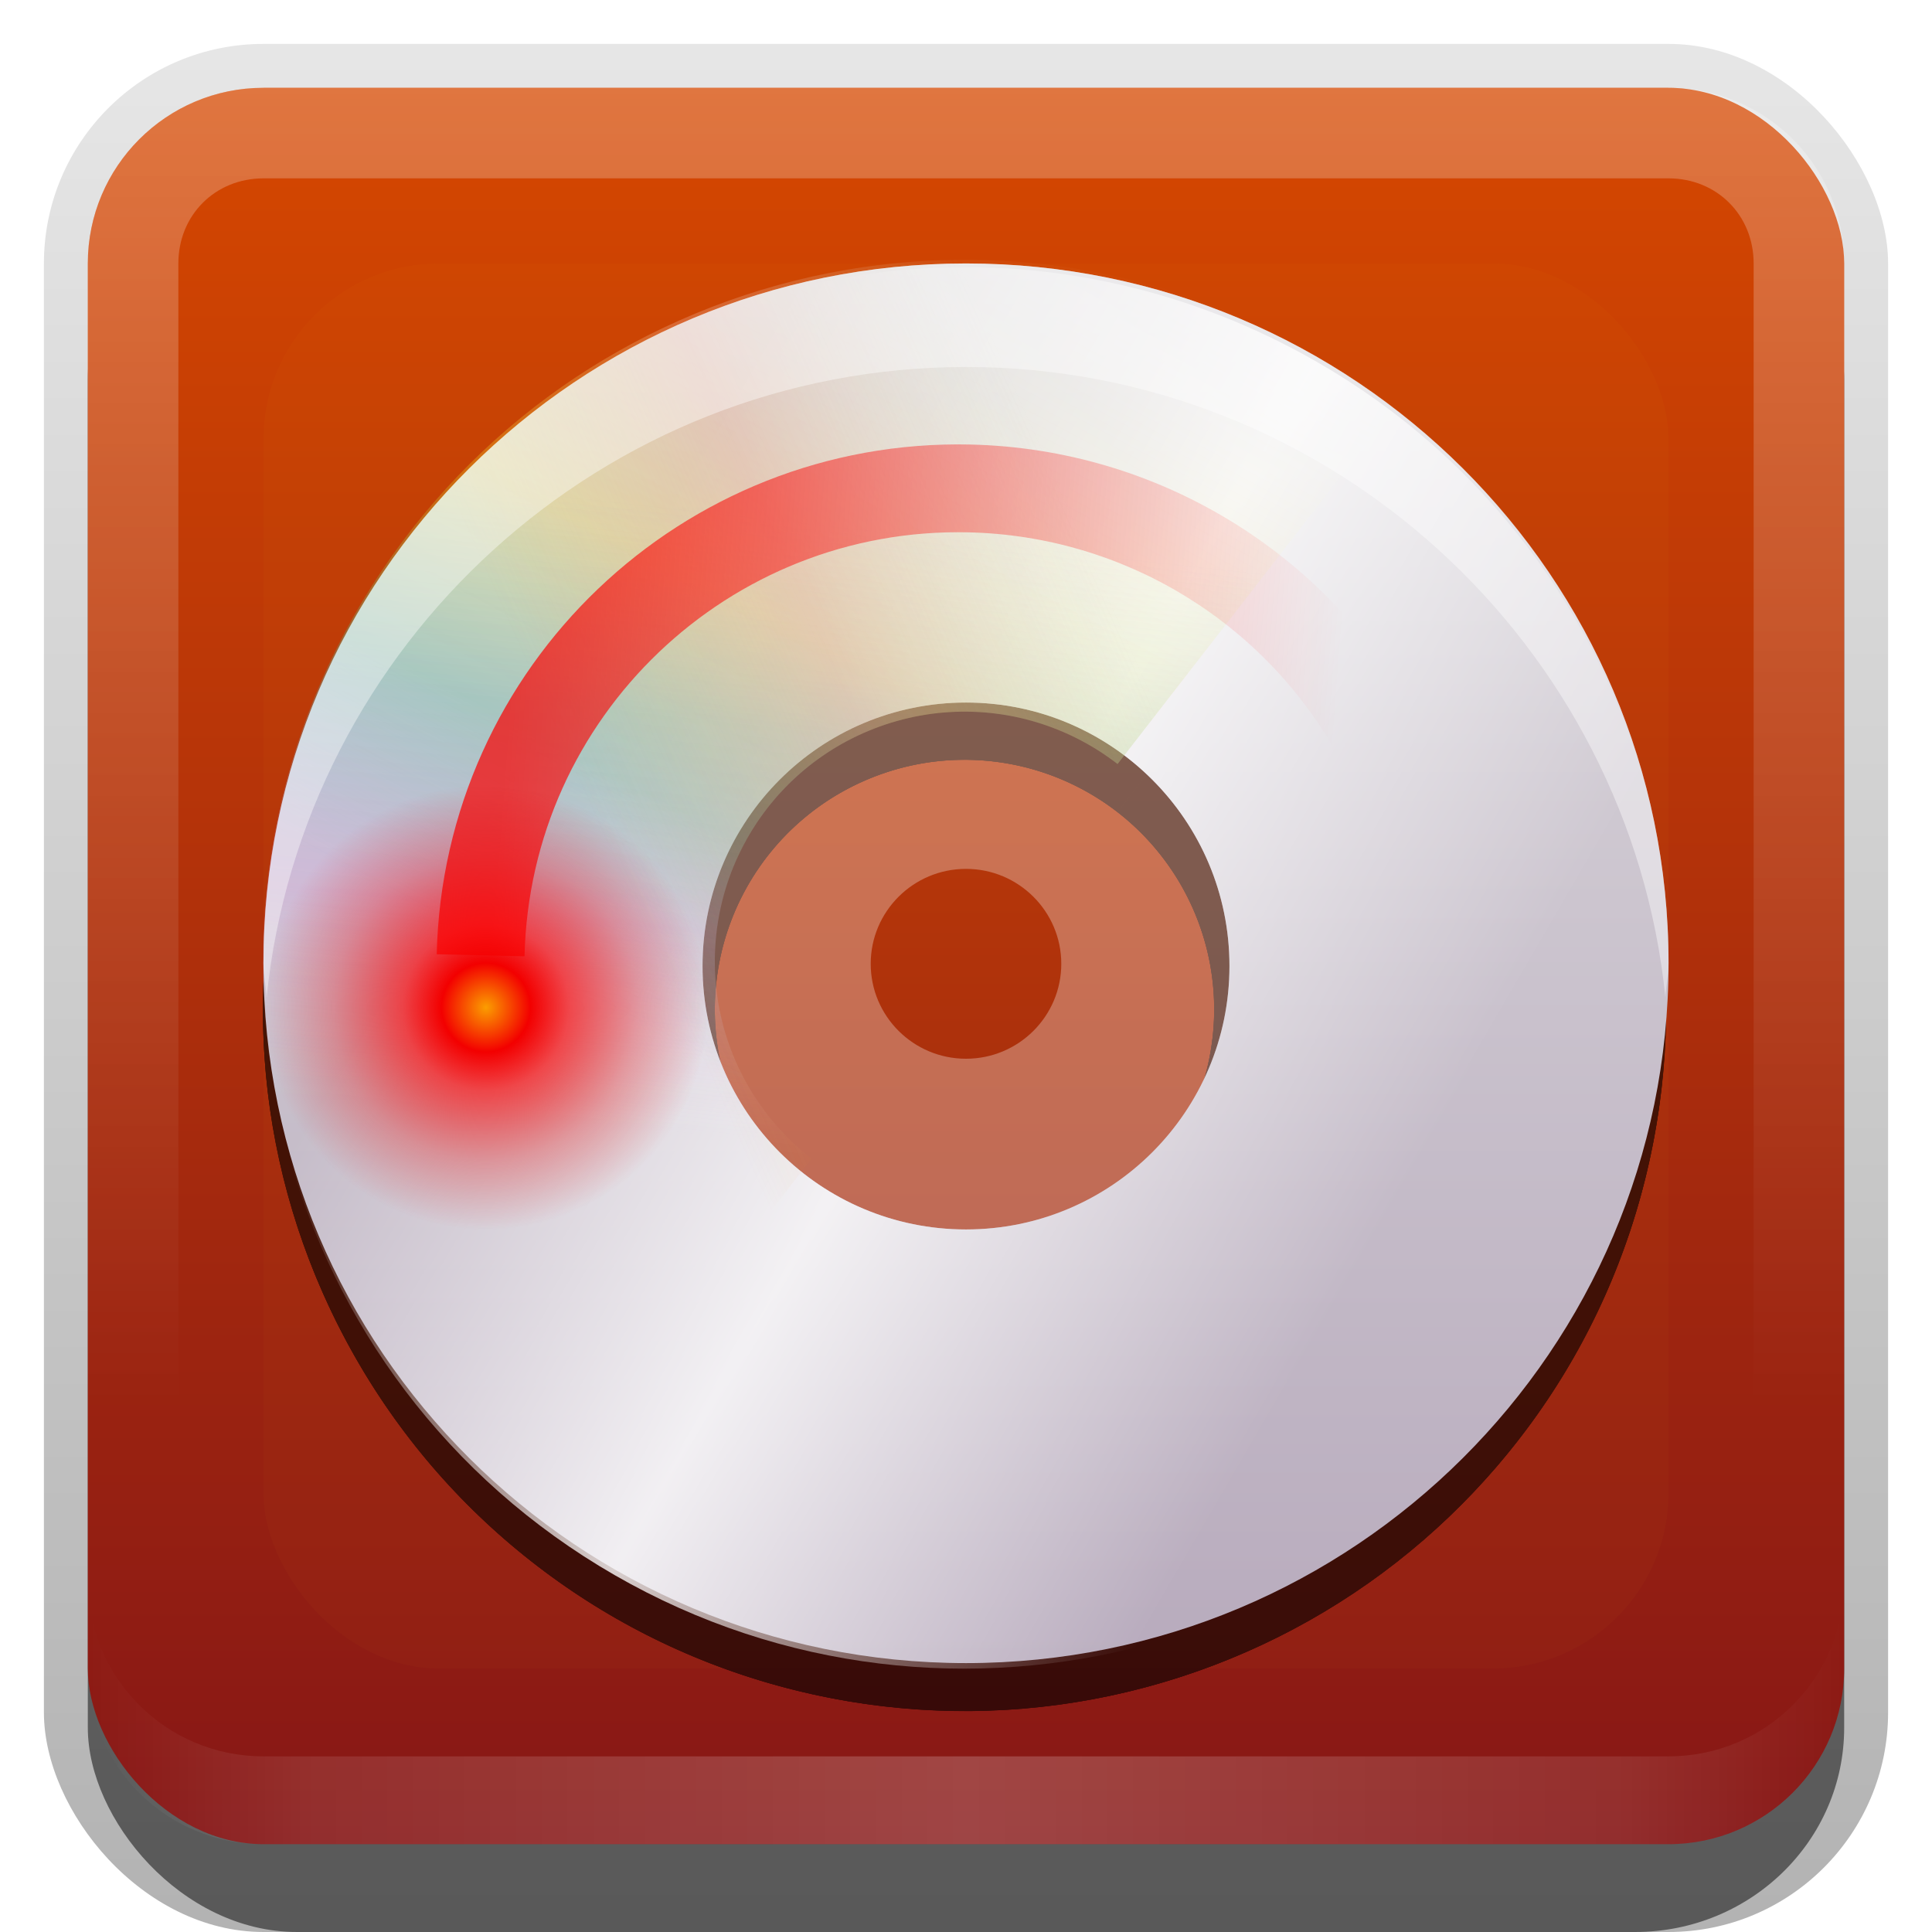 <?xml version="1.0" encoding="UTF-8"?>
<!-- Created with Inkscape (http://www.inkscape.org/) -->
<svg id="svg2" width="22" height="22" version="1.1" xmlns="http://www.w3.org/2000/svg" xmlns:cc="http://creativecommons.org/ns#" xmlns:dc="http://purl.org/dc/elements/1.1/" xmlns:rdf="http://www.w3.org/1999/02/22-rdf-syntax-ns#" xmlns:xlink="http://www.w3.org/1999/xlink">
 <defs id="defs4">
  <linearGradient id="linearGradient3900" x1="10.32" x2="10.32" y1="21" y2=".999" gradientUnits="userSpaceOnUse">
   <stop id="stop3902" stop-color="#310808" offset="0"/>
   <stop id="stop3904" stop-color="#7b1e00" offset="1"/>
  </linearGradient>
  <linearGradient id="linearGradient3352">
   <stop id="stop3354" stop-color="#ff7000" offset="0"/>
   <stop id="stop3356" stop-color="#ffe251" offset="1"/>
  </linearGradient>
  <linearGradient id="linearGradient3332">
   <stop id="stop3334" stop-color="#ff5700" offset="0"/>
   <stop id="stop3336" stop-color="#ffae00" stop-opacity=".185" offset="1"/>
  </linearGradient>
  <linearGradient id="linearGradient3247">
   <stop id="stop3249" stop-color="#fff" stop-opacity="0" offset="0"/>
   <stop id="stop3293" stop-color="#d5d5d5" stop-opacity="0" offset=".3"/>
   <stop id="stop3251" stop-color="#eb8888" stop-opacity=".258" offset=".5"/>
   <stop id="stop3295" stop-color="#e28f25" stop-opacity="0" offset=".7"/>
   <stop id="stop3253" stop-color="#fff" stop-opacity="0" offset="1"/>
  </linearGradient>
  <linearGradient id="linearGradient3265">
   <stop id="stop3267" stop-color="#fff" stop-opacity="0" offset="0"/>
   <stop id="stop3252" stop-color="#afcff3" stop-opacity="0" offset=".2"/>
   <stop id="stop3269" stop-color="#60a0e7" stop-opacity=".148" offset=".35"/>
   <stop id="stop3271" stop-color="#db8ef1" stop-opacity=".211" offset=".5"/>
   <stop id="stop3273" stop-color="#fff" stop-opacity="0" offset=".65"/>
   <stop id="stop3275" stop-color="#fff" stop-opacity="0" offset="1"/>
  </linearGradient>
  <linearGradient id="linearGradient3236">
   <stop id="stop3238" stop-color="#fff" stop-opacity="0" offset="0"/>
   <stop id="stop3240" stop-color="#fffc2b" stop-opacity=".234" offset=".35"/>
   <stop id="stop3242" stop-color="#46d15d" stop-opacity=".219" offset=".5"/>
   <stop id="stop3244" stop-color="#46d1aa" stop-opacity="0" offset=".65"/>
   <stop id="stop3246" stop-color="#fff" stop-opacity="0" offset="1"/>
  </linearGradient>
  <clipPath id="clipPath3271">
   <rect id="rect3273" x="5" y="160" width="118" height="59" fill="#fff" fill-rule="evenodd"/>
  </clipPath>
  <linearGradient id="linearGradient3335" x1="11.375" x2="11.375" y1="22" y2="-9.817" gradientUnits="userSpaceOnUse">
   <stop id="stop3330" offset="0"/>
   <stop id="stop3333" stop-opacity="0" offset="1"/>
  </linearGradient>
  <radialGradient id="radialGradient3300" cx="5.963" cy="10.958" r="1.502" gradientUnits="userSpaceOnUse">
   <stop id="stop3296" stop-color="#fb9d00" offset="0"/>
   <stop id="stop3839" stop-color="#f30000" offset=".2"/>
   <stop id="stop3302" stop-color="#fb0000" stop-opacity=".661" offset=".374"/>
   <stop id="stop3843" stop-color="#eb0000" stop-opacity=".29" offset=".687"/>
   <stop id="stop3298" stop-color="#dc0000" stop-opacity="0" offset="1"/>
  </radialGradient>
  <linearGradient id="linearGradient3314" x1="16.106" x2="7.053" y1="11.568" y2="11.091" gradientUnits="userSpaceOnUse">
   <stop id="stop3310" stop-color="#fc0000" offset="0"/>
   <stop id="stop3312" stop-color="#fc0000" stop-opacity="0" offset="1"/>
  </linearGradient>
  <radialGradient id="radialGradient3387" cx="11" cy="15.035" r="5" gradientTransform="matrix(2.292 0 0 1.722 -14.215 22.372)" gradientUnits="userSpaceOnUse" xlink:href="#linearGradient3352"/>
  <linearGradient id="linearGradient3406" x1="11" x2="11" y1="16.935" y2="13.168" gradientUnits="userSpaceOnUse" xlink:href="#linearGradient3332"/>
  <linearGradient id="linearGradient3809" x1="5" x2="123" y1="64" y2="64" gradientTransform="matrix(-.985 .171 -.171 -.985 138.02 271.07)" gradientUnits="userSpaceOnUse" xlink:href="#linearGradient3236"/>
  <linearGradient id="linearGradient3811" x1="5" x2="123" y1="64" y2="64" gradientTransform="matrix(-.853 .522 -.522 -.853 151.98 240.21)" gradientUnits="userSpaceOnUse" xlink:href="#linearGradient3265"/>
  <linearGradient id="linearGradient3813" x1="5" x2="123" y1="64" y2="64" gradientTransform="matrix(-.881 -.472 .472 -.881 90.207 305.62)" gradientUnits="userSpaceOnUse" xlink:href="#linearGradient3247"/>
  <clipPath id="clipPath2849">
   <rect id="rect2851" x="1" y="1" width="20" height="20" rx="2" ry="2" fill="#fff" fill-rule="evenodd"/>
  </clipPath>
  <linearGradient id="linearGradient3898" x1="-3.061" x2="-3.061" y1="7.255" y2="27.26" gradientTransform="translate(-10.881 -28.258)" gradientUnits="userSpaceOnUse">
   <stop id="stop3189" stop-color="#861616" offset="0"/>
   <stop id="stop3191" stop-color="#d64800" offset="1"/>
  </linearGradient>
  <filter id="filter3914" x="-.18" y="-.18" width="1.36" height="1.36" color-interpolation-filters="sRGB">
   <feGaussianBlur id="feGaussianBlur3916" stdDeviation="1.2"/>
  </filter>
  <filter id="filter3918" x="-.27" y="-.216" width="1.54" height="1.432" color-interpolation-filters="sRGB">
   <feGaussianBlur id="feGaussianBlur3920" stdDeviation="1.35"/>
  </filter>
  <radialGradient id="radialGradient3924" cx="11" cy="15.035" r="5" gradientTransform="matrix(1.997 0 0 1.5 -10.971 -5.292)" gradientUnits="userSpaceOnUse" xlink:href="#linearGradient3352"/>
  <linearGradient id="linearGradient3940" x1="11.314" x2="11.314" y1="18.048" y2="12.744" gradientUnits="userSpaceOnUse" xlink:href="#linearGradient3332"/>
  <filter id="filter3948" x="-.196" y="-.167" width="1.391" height="1.333" color-interpolation-filters="sRGB">
   <feGaussianBlur id="feGaussianBlur3950" stdDeviation="1.123"/>
  </filter>
  <clipPath id="clipPath3958">
   <rect id="rect3960" transform="scale(-1)" x="-21" y="-41" width="20" height="20" rx="2" ry="2" fill="url(#linearGradient3962)" fill-rule="evenodd"/>
  </clipPath>
  <linearGradient id="linearGradient3962" x1="-3.061" x2="-3.061" y1="7.255" y2="27.26" gradientTransform="translate(-10.881 -48.258)" gradientUnits="userSpaceOnUse" xlink:href="#linearGradient3900"/>
  <linearGradient id="linearGradient3964" x1="-3.061" x2="-3.061" y1="7.255" y2="27.26" gradientTransform="translate(-40.881 -28.258)" gradientUnits="userSpaceOnUse" xlink:href="#linearGradient3900"/>
  <clipPath id="clipPath3972">
   <rect id="rect3974" transform="scale(-1)" x="-51" y="-21" width="20" height="20" rx="2" ry="2" fill="url(#linearGradient3964)" fill-rule="evenodd"/>
  </clipPath>
  <linearGradient id="linearGradient3985" x1="5" x2="123" y1="64" y2="64" gradientTransform="matrix(.117 .068 -.068 .117 7.824 -.795)" gradientUnits="userSpaceOnUse">
   <stop id="stop3235" stop-color="#fff" stop-opacity="0" offset="0"/>
   <stop id="stop3297" stop-color="#fff" stop-opacity="0" offset=".15"/>
   <stop id="stop3241" stop-color="#fff" offset=".5"/>
   <stop id="stop3299" stop-color="#fff" stop-opacity="0" offset=".85"/>
   <stop id="stop3237" stop-color="#fff" stop-opacity="0" offset="1"/>
  </linearGradient>
  <linearGradient id="linearGradient3988" x1="73.016" x2="73.016" y1="89.131" y2="34.607" gradientTransform="matrix(.245 0 0 .293 -3.659 -5.176)" gradientUnits="userSpaceOnUse">
   <stop id="stop4116" stop-color="#b8abbd" offset="0"/>
   <stop id="stop4118" stop-color="#dddbde" offset="1"/>
  </linearGradient>
  <linearGradient id="linearGradient3845" x1="11" x2="21" y1="19.5" y2="19.5" gradientUnits="userSpaceOnUse" spreadMethod="reflect">
   <stop id="stop3833" stop-color="#fff" offset="0"/>
   <stop id="stop3821" stop-color="#fff" stop-opacity=".498" offset=".75"/>
   <stop id="stop3835" stop-color="#fff" stop-opacity="0" offset="1"/>
  </linearGradient>
  <linearGradient id="linearGradient3869" x1="10" x2="10" y1="1" y2="16" gradientUnits="userSpaceOnUse">
   <stop id="stop3825" stop-color="#fff" offset="0"/>
   <stop id="stop3829" stop-color="#fff" stop-opacity="0" offset="1"/>
  </linearGradient>
 </defs>
 <g id="layer1">
  <g id="g3337">
   <rect id="rect3371" x=".5" y=".5" width="21" height="21.5" rx="2.5" ry="2.5" fill="url(#linearGradient3335)" opacity=".3"/>
   <rect id="rect2553" x="1" y="2" width="20" height="20" rx="2.381" ry="2.326" opacity=".5"/>
  </g>
  <rect id="rect3896" transform="scale(-1)" x="-21" y="-21" width="20" height="20" rx="2" ry="2" fill="url(#linearGradient3898)" fill-rule="evenodd"/>
  <rect id="rect3173" transform="scale(-1)" x="-51" y="-21" width="20" height="20" rx="2" ry="2" fill="url(#linearGradient3964)" fill-rule="evenodd"/>
  <path id="rect3050" d="m3 1c-1.108 0-2 0.892-2 2v16c0 1.108 0.892 2 2 2h16c1.108 0 2-0.892 2-2v-16c0-1.108-0.892-2-2-2h-16zm0 1.031h16c0.55 0 0.969 0.419 0.969 0.969v16c0 0.55-0.419 0.969-0.969 0.969h-16c-0.55 0-0.969-0.419-0.969-0.969v-16c0-0.55 0.419-0.969 0.969-0.969z" fill="url(#linearGradient3869)" fill-rule="evenodd" opacity=".25"/>
  <path id="path3235" d="m3 21c-1.108 0-2-0.892-2-2v-1c0 1.108 0.892 2 2 2h16c1.108 0 2-0.892 2-2v1c0 1.108-0.892 2-2 2h-16z" fill="url(#linearGradient3845)" fill-rule="evenodd" opacity=".2"/>
 </g>
 <g id="layer5" transform="translate(0,-2)">
  <rect id="rect2410" transform="translate(0,2)" x="3" y="3" width="16" height="16" rx="2" ry="2" clip-path="url(#clipPath2849)" fill="#ffde00" filter="url(#filter3914)" opacity=".15"/>
 </g>
 <g id="layer4" display="none">
  <path id="path3882" transform="translate(-30)" d="m40.737 3c1.439 1.786-0.858 2.531-1.988 3.606-1.022 0.973-0.88 2.464-0.487 3.209 0.487 0.924 0.154 1.385-0.487 1.55-0.641 0.165-1.134-0.382-1.125-1.19-0.035-0.576-0.652-0.632-0.468-1.622-0.949 0.907-1.182 2.395-1.182 3.678 0 3.185 2.688 5.769 6 5.769 3.312 0 6-2.585 6-5.769 0-1.294-0.451-2.463-1.2-3.425l-0.487-0.613c0-1e-7 0.386 1.132 0.338 1.875-0.048 0.743-0.317 1.082-0.9 1.082-0.583 0-0.732-0.427-0.695-0.938 0.037-0.51 0.571-0.754 0.375-1.334-0.28-0.827-0.732-0.747-0.6-1.803-0.963 0.633-0.984 1.017-0.957 1.41 0.045 0.659 0.116 1.204-0.673 1.366-0.689 0.141-1.083-0.506-0.863-1.298 0.195-0.7 1.538-1.358 1.538-2.776 0-0.863-0.45-2.085-2.138-2.776z" clip-path="url(#clipPath3972)" fill="#f80000" filter="url(#filter3918)"/>
  <path id="path3942" transform="translate(0,10)" d="m9.837 22.94c2.513 1.391 0.68 2.287-0.616 3.52-1.173 1.117-1.287 2.91-0.836 3.765 0.559 1.061 0.05 2.082-1.086 2.026-1.634-0.081-2.14-2.26-1.828-3.988-1.089 1.041-1.357 2.749-1.357 4.221 0 3.655 3.085 6.621 6.886 6.621 3.801 0 6.886-2.966 6.886-6.621 0-1.577-0.145-3.788-2.295-5.293 0.636 2 0.162 3.667-1.097 3.881-1.171 0.199-1.987-0.302-1.993-1.774-0.006-1.618 0.701-1.592 0.701-3.22 0-0.991-0.871-2.748-3.366-3.136z" clip-path="url(#clipPath3958)" fill="#f00" filter="url(#filter3948)"/>
  <path id="path3317" d="m9.837 32.94c2.513 1.391 0.68 2.287-0.616 3.52-1.173 1.117-1.287 2.91-0.836 3.765 0.559 1.061 0.05 2.082-1.086 2.026-1.634-0.081-2.14-2.26-1.828-3.988-1.089 1.041-1.357 2.749-1.357 4.221 0 3.655 3.085 6.621 6.886 6.621 3.801 0 6.886-2.966 6.886-6.621 0-1.577-0.145-3.788-2.295-5.293 0.636 2 0.162 3.667-1.097 3.881-1.171 0.199-1.987-0.302-1.993-1.774-0.006-1.618 0.701-1.592 0.701-3.22 0-0.991-0.871-2.748-3.366-3.136z" fill="url(#radialGradient3387)"/>
  <path id="path3922" d="m10.737 3c1.439 1.786-0.858 2.531-1.988 3.606-1.022 0.973-0.88 2.464-0.487 3.209 0.487 0.924 0.154 1.385-0.487 1.55-0.641 0.165-1.134-0.382-1.125-1.19-0.035-0.576-0.652-0.632-0.468-1.622-0.949 0.907-1.182 2.395-1.182 3.678 0 3.185 2.688 5.769 6 5.769 3.312 0 6-2.585 6-5.769 0-1.294-0.451-2.463-1.2-3.425l-0.487-0.613c0-1e-7 0.386 1.132 0.338 1.875-0.048 0.743-0.317 1.082-0.9 1.082-0.583 0-0.732-0.427-0.695-0.938 0.037-0.51 0.571-0.754 0.375-1.334-0.28-0.827-0.732-0.747-0.6-1.803-0.963 0.633-0.984 1.017-0.957 1.41 0.045 0.659 0.116 1.204-0.673 1.366-0.689 0.141-1.083-0.506-0.863-1.298 0.195-0.7 1.538-1.358 1.538-2.776 0-0.863-0.45-2.085-2.138-2.776z" fill="url(#radialGradient3924)"/>
  <path id="path3398" transform="matrix(1.129 0 0 1.086 -1.423 -1.542)" d="m11.562 6.656c-0.034 0.038-0.029 0.121-0.062 0.156-0.665 0.691-1.422 1.113-1.75 1.438-0.242 0.239-0.35 0.53-0.375 0.875s0.059 0.745 0.125 0.875c0.286 0.565 0.454 1.182 0.219 1.812s-0.812 0.968-1.281 1.094c-0.586 0.157-1.237-0.08-1.656-0.469-0.003 0.086-0.031 0.165-0.031 0.25 1e-7 2.359 1.891 4.25 4.25 4.25 2.359-1e-6 4.25-1.891 4.25-4.25 0-0.117-0.085-0.199-0.094-0.312-0.29 0.153-0.559 0.375-0.844 0.375-0.535 0-1.185-0.353-1.438-0.812-0.167-0.303-0.147-0.53-0.156-0.781-0.178 0.112-0.246 0.334-0.438 0.375-0.679 0.145-1.487-0.229-1.812-0.781s-0.344-1.167-0.188-1.75c0.221-0.824 0.684-1.093 0.938-1.406s0.375-0.507 0.375-0.844c0-0.028-0.03-0.064-0.031-0.094z" fill="url(#linearGradient3406)"/>
  <path id="path3930" transform="translate(0,30)" d="m11.812 5.375c-0.546 0.889-1.313 1.37-1.844 1.875-0.39 0.371-0.602 0.883-0.688 1.375-0.086 0.492 0.002 0.979 0.062 1.094 0.409 0.775 0.513 1.672 0.125 2.438s-1.314 1.232-2.219 1.188c-0.88-0.044-1.511-0.569-2-1.188-0.004 0.107-0.031 0.206-0.031 0.312 0 3.04 2.551 5.531 5.781 5.531 3.23 0 5.781-2.491 5.781-5.531 0-0.646-0.071-1.32-0.219-1.969-0.362 0.788-0.973 1.503-1.875 1.656-0.779 0.132-1.642 0.043-2.312-0.5-0.67-0.543-0.965-1.435-0.969-2.375-0.004-0.966 0.265-1.632 0.438-2.031s0.25-0.529 0.25-1.188c0-0.121-0.151-0.422-0.281-0.688z" fill="url(#linearGradient3940)"/>
 </g>
 <g id="layer2" fill-rule="evenodd">
  <g id="g3821" transform="matrix(.083 -.107 .107 .083 -17.762 .166)" opacity=".6">
   <g id="g3823" clip-path="url(#clipPath3271)">
    <path id="path3825" d="m74.118 277.12c32.081-5.585 53.584-36.155 47.999-68.235-5.585-32.081-36.155-53.584-68.235-47.999-32.081 5.585-53.584 36.155-47.999 68.235 5.585 32.081 36.155 53.584 68.235 47.999zm-6.517-37.432c-11.419 1.988-22.299-5.666-24.287-17.085-1.988-11.419 5.666-22.299 17.084-24.287 11.419-1.988 22.299 5.666 24.287 17.085 1.988 11.419-5.666 22.299-17.085 24.287z"/>
    <path id="path3827" d="m94.777 269.33c27.78-16.989 36.539-53.323 19.55-81.104-16.989-27.78-53.323-36.539-81.104-19.55-27.78 16.989-36.539 53.323-19.55 81.104 16.989 27.78 53.323 36.539 81.104 19.55zm-19.822-32.414c-9.888 6.047-22.821 2.929-28.867-6.958-6.047-9.888-2.929-22.821 6.958-28.867 9.888-6.047 22.821-2.929 28.867 6.958 6.047 9.888 2.929 22.821-6.958 28.867z"/>
    <path id="path3829" d="m36.154 271.01c28.707 15.371 64.481 4.548 79.852-24.159 15.371-28.707 4.548-64.481-24.159-79.852-28.707-15.371-64.481-4.548-79.852 24.159-15.371 28.707-4.548 64.481 24.159 79.852zm17.935-33.495c-10.218-5.471-14.07-18.204-8.599-28.422 5.471-10.218 18.204-14.07 28.422-8.599 10.218 5.471 14.07 18.204 8.599 28.422-5.471 10.218-18.204 14.07-28.422 8.599z"/>
   </g>
   <g id="g3831" transform="matrix(1 0 0 -1 0 438)" clip-path="url(#clipPath3271)">
    <path id="path3833" d="m74.118 277.12c32.081-5.585 53.584-36.155 47.999-68.235-5.585-32.081-36.155-53.584-68.235-47.999-32.081 5.585-53.584 36.155-47.999 68.235 5.585 32.081 36.155 53.584 68.235 47.999zm-6.517-37.432c-11.419 1.988-22.299-5.666-24.287-17.085-1.988-11.419 5.666-22.299 17.084-24.287 11.419-1.988 22.299 5.666 24.287 17.085 1.988 11.419-5.666 22.299-17.085 24.287z"/>
    <path id="path3835" d="m94.777 269.33c27.78-16.989 36.539-53.323 19.55-81.104-16.989-27.78-53.323-36.539-81.104-19.55-27.78 16.989-36.539 53.323-19.55 81.104 16.989 27.78 53.323 36.539 81.104 19.55zm-19.822-32.414c-9.888 6.047-22.821 2.929-28.867-6.958-6.047-9.888-2.929-22.821 6.958-28.867 9.888-6.047 22.821-2.929 28.867 6.958 6.047 9.888 2.929 22.821-6.958 28.867z"/>
    <path id="path3837" d="m36.154 271.01c28.707 15.371 64.481 4.548 79.852-24.159 15.371-28.707 4.548-64.481-24.159-79.852-28.707-15.371-64.481-4.548-79.852 24.159-15.371 28.707-4.548 64.481 24.159 79.852zm17.935-33.495c-10.218-5.471-14.07-18.204-8.599-28.422 5.471-10.218 18.204-14.07 28.422-8.599 10.218 5.471 14.07 18.204 8.599 28.422-5.471 10.218-18.204 14.07-28.422 8.599z"/>
   </g>
  </g>
  <path id="path3307" d="m11 7.292c-2.039 0-3.695 1.651-3.695 3.684 0 2.033 1.655 3.684 3.695 3.684s3.695-1.651 3.695-3.684c0-2.033-1.655-3.684-3.695-3.684zm0 2.602c0.599 0 1.085 0.485 1.085 1.081 0 0.597-0.486 1.081-1.085 1.081-0.599 0-1.085-0.484-1.085-1.081 0-0.597 0.486-1.081 1.085-1.081z" fill="#fff" opacity=".3"/>
  <path id="path3170" transform="translate(0,-2)" d="m11 5c-4.416 0-8 3.566-8 7.969 0 4.403 3.584 7.969 8 7.969 4.416 0 8-3.566 8-7.969 0-4.403-3.584-7.969-8-7.969zm0 5c1.657 0 3 1.343 3 3s-1.343 3-3 3c-1.657 0-3-1.343-3-3s1.343-3 3-3z" fill="url(#linearGradient3988)"/>
  <path id="path3230" d="m10.438 3.062c-2.562 0.181-4.995 1.586-6.375 3.969-2.208 3.813-0.887 8.705 2.938 10.906 3.824 2.201 8.73 0.875 10.938-2.938 2.208-3.813 0.887-8.674-2.938-10.875-1.434-0.826-3.025-1.171-4.562-1.062zm0.562 4.938c1.657 0 3 1.343 3 3s-1.343 3-3 3c-1.657 0-3-1.343-3-3s1.343-3 3-3z" fill="url(#linearGradient3985)" opacity=".8"/>
  <g id="g3289" transform="matrix(.083 -.107 .107 .083 -17.762 -.382)">
   <g id="g3266" clip-path="url(#clipPath3271)">
    <path id="path3259" d="m74.118 277.12c32.081-5.585 53.584-36.155 47.999-68.235-5.585-32.081-36.155-53.584-68.235-47.999-32.081 5.585-53.584 36.155-47.999 68.235 5.585 32.081 36.155 53.584 68.235 47.999zm-6.517-37.432c-11.419 1.988-22.299-5.666-24.287-17.085-1.988-11.419 5.666-22.299 17.084-24.287 11.419-1.988 22.299 5.666 24.287 17.085 1.988 11.419-5.666 22.299-17.085 24.287z" fill="url(#linearGradient3809)"/>
    <path id="path3231" d="m94.777 269.33c27.78-16.989 36.539-53.323 19.55-81.104-16.989-27.78-53.323-36.539-81.104-19.55-27.78 16.989-36.539 53.323-19.55 81.104 16.989 27.78 53.323 36.539 81.104 19.55zm-19.822-32.414c-9.888 6.047-22.821 2.929-28.867-6.958-6.047-9.888-2.929-22.821 6.958-28.867 9.888-6.047 22.821-2.929 28.867 6.958 6.047 9.888 2.929 22.821-6.958 28.867z" fill="url(#linearGradient3811)"/>
    <path id="path3243" d="m36.154 271.01c28.707 15.371 64.481 4.548 79.852-24.159 15.371-28.707 4.548-64.481-24.159-79.852-28.707-15.371-64.481-4.548-79.852 24.159-15.371 28.707-4.548 64.481 24.159 79.852zm17.935-33.495c-10.218-5.471-14.07-18.204-8.599-28.422 5.471-10.218 18.204-14.07 28.422-8.599 10.218 5.471 14.07 18.204 8.599 28.422-5.471 10.218-18.204 14.07-28.422 8.599z" fill="url(#linearGradient3813)"/>
   </g>
   <g id="g3275" transform="matrix(1 0 0 -1 0 438)" clip-path="url(#clipPath3271)">
    <path id="path3277" d="m74.118 277.12c32.081-5.585 53.584-36.155 47.999-68.235-5.585-32.081-36.155-53.584-68.235-47.999-32.081 5.585-53.584 36.155-47.999 68.235 5.585 32.081 36.155 53.584 68.235 47.999zm-6.517-37.432c-11.419 1.988-22.299-5.666-24.287-17.085-1.988-11.419 5.666-22.299 17.084-24.287 11.419-1.988 22.299 5.666 24.287 17.085 1.988 11.419-5.666 22.299-17.085 24.287z" fill="url(#linearGradient3809)"/>
    <path id="path3279" d="m94.777 269.33c27.78-16.989 36.539-53.323 19.55-81.104-16.989-27.78-53.323-36.539-81.104-19.55-27.78 16.989-36.539 53.323-19.55 81.104 16.989 27.78 53.323 36.539 81.104 19.55zm-19.822-32.414c-9.888 6.047-22.821 2.929-28.867-6.958-6.047-9.888-2.929-22.821 6.958-28.867 9.888-6.047 22.821-2.929 28.867 6.958 6.047 9.888 2.929 22.821-6.958 28.867z" fill="url(#linearGradient3811)"/>
    <path id="path3281" d="m36.154 271.01c28.707 15.371 64.481 4.548 79.852-24.159 15.371-28.707 4.548-64.481-24.159-79.852-28.707-15.371-64.481-4.548-79.852 24.159-15.371 28.707-4.548 64.481 24.159 79.852zm17.935-33.495c-10.218-5.471-14.07-18.204-8.599-28.422 5.471-10.218 18.204-14.07 28.422-8.599 10.218 5.471 14.07 18.204 8.599 28.422-5.471 10.218-18.204 14.07-28.422 8.599z" fill="url(#linearGradient3813)"/>
   </g>
  </g>
  <path id="path3268" d="m11 3c-4.416 0-8 3.562-8 7.964 0 0.132 0.029 0.263 0.036 0.393 0.41-4.02 3.825-7.178 7.964-7.178 4.14 0 7.554 3.158 7.964 7.178 0.006-0.13 0.036-0.261 0.036-0.393 0-4.403-3.584-7.964-8-7.964z" fill="#fff" opacity=".4"/>
 </g>
 <g id="layer3">
  <path id="path3306" transform="matrix(-1.035 -.024 .024 -1.035 22.036 22.653)" d="m16.258 11c0 2.904-2.354 5.258-5.258 5.258-1.879 0-3.614-1.002-4.553-2.629" fill="none" opacity=".7" stroke="url(#linearGradient3314)" stroke-linejoin="round" stroke-width=".966"/>
  <path id="path3290" transform="matrix(1.686 0 0 1.686 -4.52 -7.003)" d="m7.465 10.958c0 0.829-0.672 1.502-1.502 1.502s-1.502-0.672-1.502-1.502 0.672-1.502 1.502-1.502 1.502 0.672 1.502 1.502z" fill="url(#radialGradient3300)"/>
 </g>
</svg>
